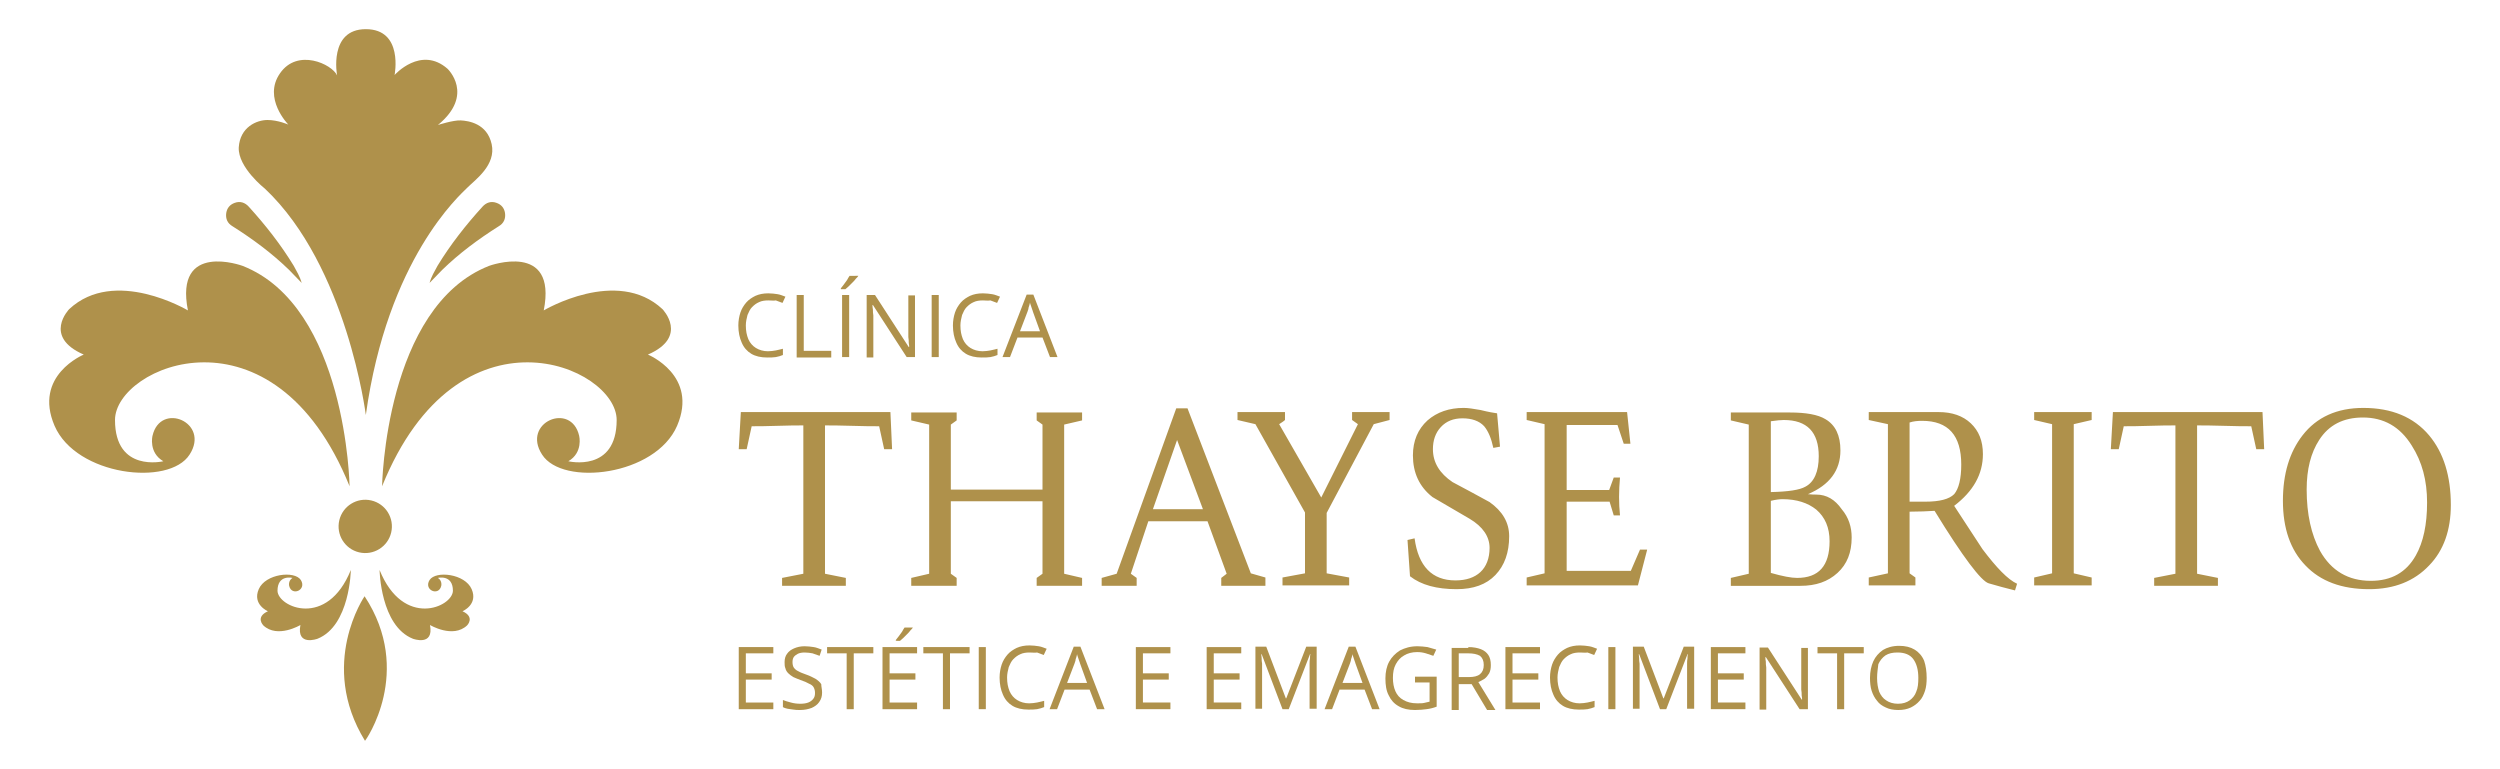<?xml version="1.0" encoding="utf-8"?>
<!-- Generator: Adobe Illustrator 27.6.1, SVG Export Plug-In . SVG Version: 6.00 Build 0)  -->
<svg version="1.1" id="Camada_1" xmlns="http://www.w3.org/2000/svg" xmlns:xlink="http://www.w3.org/1999/xlink" x="0px" y="0px"
	 viewBox="0 0 600 184.6" style="enable-background:new 0 0 600 184.6;" xml:space="preserve">
<style type="text/css">
	.st0{fill-rule:evenodd;clip-rule:evenodd;fill:#AF914B;}
	.st1{fill:#AF914B;}
</style>
<g>
	<path class="st0" d="M214.1,107.8h-1.9l-1.2-5.5c-1.5,0-3.7,0-6.5-0.1c-3-0.1-5.1-0.1-6.5-0.1v35.6l5,1v1.9h-15.3v-1.9l5.1-1v-35.6
		c-1.4,0-3.5,0-6.2,0.1c-2.7,0.1-4.8,0.1-6.2,0.1l-1.2,5.5h-1.9l0.5-8.9h35.9L214.1,107.8L214.1,107.8z M259.7,140.6h-10.9v-1.9
		l1.4-1v-17.4h-22v17.4l1.4,1v1.9h-10.9v-1.9l4.3-1v-35.8l-4.3-1v-1.9h10.9v1.9l-1.4,1v15.6h22v-15.6l-1.4-1v-1.9h10.9v1.9l-4.3,1
		v35.8l4.3,1V140.6L259.7,140.6z M303.7,140.6h-10.6v-1.9l1.3-1l-4.6-12.6h-14.2l-4.2,12.6l1.4,1v1.9h-8.4v-1.9l3.6-1L282.3,98h2.7
		l15.2,39.6l3.5,1V140.6L303.7,140.6z M288.7,122.2l-6.2-16.6l-5.8,16.6H288.7L288.7,122.2z M333.5,100.8v-1.9h-9v1.9l1.4,1
		l-8.8,17.6l-10.1-17.6c0.6-0.4,1.1-0.7,1.4-1v-1.9H297v1.9l0,0l4.3,1l11.9,21.2v14.6l-5.4,1v1.9h16v-1.9l-5.4-1v-14.5l11.3-21.3
		L333.5,100.8L333.5,100.8z M362.2,128.7c0,3.9-1.1,7-3.3,9.3c-2.2,2.3-5.3,3.4-9.3,3.4c-4.8,0-8.5-1-11.2-3.1l-0.6-8.7l1.7-0.4
		c0.9,6.7,4.2,10.1,9.8,10.1c2.6,0,4.6-0.7,6-2c1.4-1.3,2.2-3.3,2.2-5.8c0-2.7-1.6-5.1-4.8-7c-3-1.7-5.9-3.5-8.9-5.2
		c-3.2-2.5-4.7-5.9-4.7-10c0-3.5,1.2-6.3,3.5-8.4c2.3-2,5.2-3,8.7-3c1,0,2.3,0.2,4,0.5c2,0.5,3.3,0.7,4,0.8l0.7,8l-1.6,0.3
		c-0.5-2.3-1.2-4-2.2-5.2c-1.2-1.3-3-1.9-5.2-1.9c-2.2,0-3.9,0.7-5.2,2.1c-1.3,1.4-1.9,3.2-1.9,5.3c0,3.2,1.6,5.8,4.7,7.9
		c3,1.6,6,3.2,8.9,4.8C360.6,122.7,362.2,125.4,362.2,128.7L362.2,128.7z M395.3,132l-2.2,8.5h-26.7v-1.9l4.3-1v-35.8l-4.3-1v-1.9
		h24.1l0.8,7.6h-1.6l-1.5-4.5H376v15.6h10.2l1.1-3h1.5c-0.3,3.2-0.3,6.2,0,9.1h-1.5l-1-3.3H376v16.6h15.4l2.2-5.1H395.3L395.3,132z
		 M444.4,129c0,3.6-1.1,6.4-3.4,8.5c-2.3,2.1-5.2,3.1-8.9,3.1h-16.7v-1.9l4.3-1v-35.8l-4.3-1v-1.9h14.2c3.8,0,6.7,0.5,8.5,1.6
		c2.4,1.4,3.6,3.9,3.6,7.5c0,4.8-2.6,8.3-7.8,10.5c0.9,0.1,1.6,0.1,2,0.1c2.5,0,4.5,1.2,6.1,3.5C443.7,124.2,444.4,126.5,444.4,129
		L444.4,129z M436.5,109.5c0-5.8-2.8-8.7-8.4-8.7c-0.7,0-1.7,0.1-3.1,0.3v17c4.2-0.1,6.9-0.5,8.3-1.3
		C435.4,115.7,436.5,113.2,436.5,109.5L436.5,109.5z M439.1,129.9c0-3.3-1.1-5.8-3.2-7.6c-2-1.6-4.7-2.5-8.1-2.5
		c-0.6,0-1.6,0.1-2.8,0.4v17.3c2.8,0.8,4.9,1.2,6.3,1.2C436.5,138.7,439.1,135.8,439.1,129.9L439.1,129.9z M484.1,140.1l-0.5,1.6
		c-2.1-0.5-4.2-1.1-6.3-1.7c-1.8-0.5-6.2-6.3-13-17.4c-1.7,0.1-3.7,0.2-6,0.2v14.8l1.4,1v1.9h-11.2v-1.9l4.6-1v-35.8l-4.6-1v-1.9
		h16.8c3.2,0,5.8,0.9,7.7,2.7c1.9,1.8,2.9,4.2,2.9,7.4c0,4.8-2.3,8.9-6.9,12.4c3.9,6,6.2,9.5,6.8,10.4
		C479.2,136.3,481.9,139.1,484.1,140.1L484.1,140.1z M470.7,111.5c0-7-3.1-10.5-9.4-10.5c-1.1,0-2.1,0.1-3,0.4v19c2.3,0,3.6,0,3.8,0
		c3.4,0,5.7-0.6,6.9-1.8C470.1,117.3,470.7,114.9,470.7,111.5L470.7,111.5z M502,100.8l-4.3,1v35.8l4.3,1v1.9h-13.8v-1.9l4.3-1
		v-35.8l-4.3-1v-1.9H502V100.8L502,100.8z M543.4,107.8h-1.9l-1.2-5.5c-1.5,0-3.7,0-6.5-0.1c-3-0.1-5.1-0.1-6.5-0.1v35.6l5,1v1.9
		h-15.3v-1.9l5.1-1v-35.6c-1.4,0-3.5,0-6.2,0.1c-2.7,0.1-4.8,0.1-6.2,0.1l-1.2,5.5h-1.9l0.5-8.9H543L543.4,107.8L543.4,107.8z
		 M588.2,121.2c0,6-1.7,10.9-5.2,14.5c-3.6,3.8-8.4,5.7-14.4,5.7c-6.6,0-11.7-1.9-15.3-5.7c-3.6-3.7-5.4-8.9-5.4-15.5
		c0-6.5,1.6-11.7,4.7-15.7c3.4-4.4,8.3-6.6,14.6-6.6c6.8,0,12.1,2.2,15.8,6.6C586.5,108.7,588.2,114.3,588.2,121.2L588.2,121.2z
		 M582.5,120.6c0-5.3-1.2-9.8-3.7-13.7c-2.8-4.5-6.7-6.7-11.7-6.7c-4.7,0-8.2,1.8-10.5,5.4c-2,3.1-3,7-3,11.9
		c0,5.9,1.1,10.8,3.2,14.7c2.7,4.8,6.8,7.2,12.2,7.2c4.9,0,8.5-2,10.8-6.1C581.6,130.1,582.5,125.9,582.5,120.6z"/>
	<g>
		<path class="st0" d="M91.7,116.7c0,0,0.7-43.1,25.7-52.9c0,0,16.4-6,13.1,10.7c0,0,17.6-10.5,28.5-0.3c0,0,6.4,6.6-3.5,10.9
			c0,0,12.2,5,7,17.1c-5.2,12-27.5,14.6-32.4,6.9c-5-7.7,7-12.8,8.9-4.5c0,0,1,4-2.6,6.1c0,0,11.6,2.8,11.6-9.9
			C148,87.9,110,71.5,91.7,116.7z"/>
		<path class="st0" d="M83.9,116.7c0,0-0.7-43.1-25.7-52.9c0,0-16.4-6-13.1,10.7c0,0-17.6-10.5-28.5-0.3c0,0-6.4,6.6,3.5,10.9
			c0,0-12.2,5-7,17.1c5.2,12,27.5,14.6,32.4,6.9c5-7.7-7-12.8-8.9-4.5c0,0-1,4,2.6,6.1c0,0-11.6,2.8-11.6-9.9
			C27.6,87.9,65.6,71.5,83.9,116.7z"/>
		<path class="st0" d="M84.2,136.8c0,0-0.2,13.4-8,16.5c0,0-5.1,1.9-4.1-3.3c0,0-5.5,3.3-8.9,0.1c0,0-2-2,1.1-3.4
			c0,0-3.8-1.6-2.2-5.3c1.6-3.7,8.6-4.5,10.1-2.2c1.5,2.4-2.2,4-2.8,1.4c0,0-0.3-1.2,0.8-1.9c0,0-3.6-0.9-3.6,3.1
			C66.7,145.7,78.5,150.9,84.2,136.8z"/>
		<path class="st0" d="M91.1,136.8c0,0,0.2,13.4,8,16.5c0,0,5.1,1.9,4.1-3.3c0,0,5.5,3.3,8.9,0.1c0,0,2-2-1.1-3.4
			c0,0,3.8-1.6,2.2-5.3c-1.6-3.7-8.6-4.5-10.1-2.2c-1.5,2.4,2.2,4,2.8,1.4c0,0,0.3-1.2-0.8-1.9c0,0,3.6-0.9,3.6,3.1
			C108.6,145.7,96.8,150.9,91.1,136.8z"/>
		<ellipse transform="matrix(0.229 -0.973 0.973 0.229 -55.316 182.747)" class="st0" cx="87.7" cy="126.3" rx="6.4" ry="6.4"/>
		<path class="st0" d="M87.5,143.1c0,0-11.2,16.3,0.1,34.7C87.7,177.8,99.4,161.2,87.5,143.1z"/>
		<path class="st0" d="M103.1,67.9c0.4-1.5,1.2-2.8,1.9-4.1c3.1-5.1,6.8-9.8,10.8-14.2c0.9-1,2.1-1.4,3.4-0.9c1.1,0.4,1.8,1.2,2,2.4
			c0.2,1.4-0.3,2.5-1.5,3.2c-4.9,3.1-9.5,6.5-13.6,10.5C105.1,65.8,104.1,66.9,103.1,67.9z"/>
		<path class="st0" d="M72.4,67.9c-0.4-1.5-1.2-2.8-1.9-4.1c-3.1-5.1-6.8-9.8-10.8-14.2c-0.9-1-2.1-1.4-3.4-0.9
			c-1.1,0.4-1.8,1.2-2,2.4c-0.2,1.4,0.3,2.5,1.5,3.2c4.9,3.1,9.5,6.5,13.6,10.5C70.4,65.8,71.4,66.9,72.4,67.9z"/>
		<path class="st0" d="M87.8,99.6c0,0-4.5-35.7-24.2-54.3c0,0-6.5-5.1-6.3-9.9c0.3-4.9,4.3-6.6,6.9-6.6c2.5,0,5,1.1,5,1.1
			s-6.2-6.3-2-12.3c4.2-6.1,12.5-2.2,13.7,0.5c0,0-2.1-11.1,6.9-11.1c9.1,0,6.9,11,6.9,11s6.3-7.1,12.7-1.5c0,0,6.6,6.2-2.3,13.5
			c0,0,3.7-1.2,5.5-1.1c1.8,0.1,6.3,0.7,7.4,5.7c1.1,5-3.9,8.5-5.8,10.4C110.4,46.8,93,62.1,87.8,99.6z"/>
	</g>
	<g>
		<path class="st1" d="M185.6,170.2h-8.3v-14.9h8.3v1.5H179v4.8h6.2v1.5H179v5.5h6.6V170.2z"/>
		<path class="st1" d="M197.3,166.2c0,0.9-0.2,1.6-0.7,2.3c-0.4,0.6-1.1,1.1-1.8,1.4c-0.8,0.3-1.7,0.5-2.8,0.5c-0.6,0-1.1,0-1.6-0.1
			c-0.5-0.1-1-0.1-1.4-0.2c-0.4-0.1-0.8-0.2-1.1-0.4V168c0.5,0.2,1.1,0.4,1.9,0.6c0.7,0.2,1.5,0.3,2.3,0.3c0.7,0,1.4-0.1,1.9-0.3
			c0.5-0.2,0.9-0.5,1.2-0.9c0.3-0.4,0.4-0.8,0.4-1.4c0-0.5-0.1-0.9-0.3-1.3s-0.6-0.7-1.1-0.9c-0.5-0.3-1.2-0.6-2.1-0.9
			c-0.6-0.2-1.2-0.5-1.7-0.7c-0.5-0.3-0.9-0.6-1.2-0.9c-0.3-0.3-0.6-0.7-0.7-1.2c-0.2-0.4-0.2-1-0.2-1.5c0-0.8,0.2-1.5,0.6-2
			c0.4-0.6,1-1,1.7-1.3c0.7-0.3,1.5-0.5,2.5-0.5c0.8,0,1.5,0.1,2.2,0.2c0.7,0.1,1.3,0.4,1.9,0.6l-0.5,1.5c-0.5-0.2-1.1-0.4-1.7-0.6
			c-0.6-0.1-1.2-0.2-1.9-0.2c-0.6,0-1.2,0.1-1.6,0.3c-0.4,0.2-0.8,0.5-1,0.8c-0.2,0.3-0.3,0.7-0.3,1.2c0,0.5,0.1,1,0.3,1.3
			c0.2,0.3,0.6,0.7,1.1,0.9c0.5,0.3,1.1,0.5,1.9,0.8c0.9,0.3,1.6,0.7,2.2,1c0.6,0.4,1.1,0.8,1.4,1.3
			C197.1,164.8,197.3,165.4,197.3,166.2z"/>
		<path class="st1" d="M204.9,170.2h-1.7v-13.4h-4.7v-1.5h11.1v1.5h-4.7V170.2z"/>
		<path class="st1" d="M220.1,170.2h-8.3v-14.9h8.3v1.5h-6.6v4.8h6.2v1.5h-6.2v5.5h6.6V170.2z M219.1,150.4v0.2
			c-0.1,0.2-0.3,0.4-0.6,0.7c-0.2,0.3-0.5,0.6-0.8,0.9c-0.3,0.3-0.6,0.6-0.9,0.9c-0.3,0.3-0.6,0.5-0.8,0.7H215v-0.2
			c0.2-0.3,0.5-0.6,0.7-0.9c0.3-0.4,0.5-0.7,0.8-1.1c0.2-0.4,0.4-0.7,0.6-1H219.1z"/>
		<path class="st1" d="M228,170.2h-1.7v-13.4h-4.7v-1.5h11.1v1.5H228V170.2z"/>
		<path class="st1" d="M234.9,170.2v-14.9h1.7v14.9H234.9z"/>
		<path class="st1" d="M247.1,156.6c-0.8,0-1.6,0.1-2.2,0.4c-0.7,0.3-1.2,0.7-1.7,1.2c-0.5,0.5-0.8,1.2-1.1,1.9
			c-0.2,0.8-0.4,1.6-0.4,2.5c0,1.3,0.2,2.3,0.6,3.3c0.4,0.9,1,1.6,1.8,2.1c0.8,0.5,1.8,0.8,2.9,0.8c0.7,0,1.3-0.1,1.9-0.2
			c0.6-0.1,1.2-0.3,1.7-0.4v1.5c-0.5,0.2-1.1,0.4-1.7,0.5c-0.6,0.1-1.3,0.1-2.1,0.1c-1.5,0-2.8-0.3-3.8-0.9c-1-0.6-1.8-1.5-2.3-2.7
			c-0.5-1.1-0.8-2.5-0.8-4.1c0-1.1,0.2-2.2,0.5-3.1s0.8-1.7,1.4-2.4c0.6-0.7,1.4-1.2,2.2-1.6c0.9-0.4,1.9-0.6,3.1-0.6
			c0.8,0,1.5,0.1,2.2,0.2c0.7,0.1,1.3,0.4,1.9,0.6l-0.7,1.5c-0.5-0.2-1-0.4-1.6-0.6C248.4,156.7,247.8,156.6,247.1,156.6z"/>
		<path class="st1" d="M263.3,170.2l-1.8-4.7h-6l-1.8,4.7h-1.8l5.8-15h1.6l5.8,15H263.3z M260.9,163.9l-1.7-4.7
			c0-0.1-0.1-0.3-0.2-0.6c-0.1-0.3-0.2-0.6-0.3-0.9c-0.1-0.3-0.2-0.5-0.2-0.7c-0.1,0.3-0.1,0.6-0.2,0.8c-0.1,0.3-0.2,0.5-0.2,0.8
			c-0.1,0.2-0.1,0.4-0.2,0.6l-1.8,4.7H260.9z"/>
		<path class="st1" d="M280.9,170.2h-8.3v-14.9h8.3v1.5h-6.6v4.8h6.2v1.5h-6.2v5.5h6.6V170.2z"/>
		<path class="st1" d="M297.9,170.2h-8.3v-14.9h8.3v1.5h-6.6v4.8h6.2v1.5h-6.2v5.5h6.6V170.2z"/>
		<path class="st1" d="M307.8,170.2l-5-13.2h-0.1c0,0.3,0.1,0.6,0.1,1c0,0.4,0,0.8,0.1,1.3c0,0.5,0,1,0,1.4v9.4h-1.6v-14.9h2.6
			l4.7,12.4h0.1l4.8-12.4h2.5v14.9h-1.7v-9.5c0-0.4,0-0.9,0-1.3c0-0.4,0-0.9,0.1-1.3c0-0.4,0-0.7,0.1-1h-0.1l-5.1,13.2H307.8z"/>
		<path class="st1" d="M329.3,170.2l-1.8-4.7h-6l-1.8,4.7h-1.8l5.8-15h1.6l5.8,15H329.3z M327,163.9l-1.7-4.7c0-0.1-0.1-0.3-0.2-0.6
			c-0.1-0.3-0.2-0.6-0.3-0.9c-0.1-0.3-0.2-0.5-0.2-0.7c-0.1,0.3-0.1,0.6-0.2,0.8c-0.1,0.3-0.2,0.5-0.2,0.8c-0.1,0.2-0.1,0.4-0.2,0.6
			l-1.8,4.7H327z"/>
		<path class="st1" d="M339.6,162.4h5.2v7.2c-0.8,0.3-1.6,0.5-2.4,0.6c-0.8,0.1-1.7,0.2-2.8,0.2c-1.6,0-2.9-0.3-3.9-0.9
			c-1.1-0.6-1.9-1.5-2.4-2.6c-0.6-1.1-0.8-2.5-0.8-4.1c0-1.5,0.3-2.9,0.9-4c0.6-1.1,1.5-2,2.6-2.7c1.2-0.6,2.5-1,4.2-1
			c0.8,0,1.6,0.1,2.4,0.2c0.7,0.2,1.4,0.4,2.1,0.6l-0.7,1.5c-0.6-0.2-1.2-0.4-1.8-0.6c-0.7-0.2-1.3-0.3-2.1-0.3
			c-1.2,0-2.3,0.3-3.1,0.8c-0.9,0.5-1.5,1.2-2,2.1c-0.5,0.9-0.7,2-0.7,3.3c0,1.2,0.2,2.3,0.6,3.2c0.4,0.9,1,1.6,1.9,2.1
			c0.9,0.5,1.9,0.8,3.3,0.8c0.7,0,1.3,0,1.7-0.1c0.5-0.1,0.9-0.2,1.3-0.3v-4.6h-3.5V162.4z"/>
		<path class="st1" d="M352.4,155.3c1.2,0,2.2,0.2,3,0.5s1.4,0.8,1.8,1.4c0.4,0.6,0.6,1.4,0.6,2.4c0,0.8-0.1,1.4-0.4,2
			c-0.3,0.5-0.7,1-1.1,1.3c-0.5,0.3-1,0.6-1.5,0.8l4.1,6.7h-2l-3.7-6.2h-3.1v6.2h-1.7v-14.9H352.4z M352.3,156.8h-2.2v5.7h2.4
			c1.2,0,2.1-0.2,2.7-0.7c0.6-0.5,0.9-1.2,0.9-2.2c0-1-0.3-1.7-0.9-2.2C354.5,157,353.6,156.8,352.3,156.8z"/>
		<path class="st1" d="M369.6,170.2h-8.3v-14.9h8.3v1.5H363v4.8h6.2v1.5H363v5.5h6.6V170.2z"/>
		<path class="st1" d="M379.2,156.6c-0.8,0-1.6,0.1-2.2,0.4c-0.7,0.3-1.2,0.7-1.7,1.2c-0.5,0.5-0.8,1.2-1.1,1.9
			c-0.2,0.8-0.4,1.6-0.4,2.5c0,1.3,0.2,2.3,0.6,3.3c0.4,0.9,1,1.6,1.8,2.1c0.8,0.5,1.8,0.8,2.9,0.8c0.7,0,1.3-0.1,1.9-0.2
			c0.6-0.1,1.2-0.3,1.7-0.4v1.5c-0.5,0.2-1.1,0.4-1.7,0.5c-0.6,0.1-1.3,0.1-2.1,0.1c-1.5,0-2.8-0.3-3.8-0.9c-1-0.6-1.8-1.5-2.3-2.7
			c-0.5-1.1-0.8-2.5-0.8-4.1c0-1.1,0.2-2.2,0.5-3.1c0.3-0.9,0.8-1.7,1.4-2.4c0.6-0.7,1.4-1.2,2.2-1.6c0.9-0.4,1.9-0.6,3.1-0.6
			c0.8,0,1.5,0.1,2.2,0.2c0.7,0.1,1.3,0.4,1.9,0.6l-0.7,1.5c-0.5-0.2-1-0.4-1.6-0.6C380.5,156.7,379.9,156.6,379.2,156.6z"/>
		<path class="st1" d="M386,170.2v-14.9h1.7v14.9H386z"/>
		<path class="st1" d="M398.4,170.2l-5-13.2h-0.1c0,0.3,0.1,0.6,0.1,1c0,0.4,0,0.8,0.1,1.3c0,0.5,0,1,0,1.4v9.4h-1.6v-14.9h2.6
			l4.7,12.4h0.1l4.8-12.4h2.5v14.9h-1.7v-9.5c0-0.4,0-0.9,0-1.3c0-0.4,0-0.9,0.1-1.3c0-0.4,0-0.7,0.1-1h-0.1l-5.1,13.2H398.4z"/>
		<path class="st1" d="M418.9,170.2h-8.3v-14.9h8.3v1.5h-6.6v4.8h6.2v1.5h-6.2v5.5h6.6V170.2z"/>
		<path class="st1" d="M433.9,170.2h-2l-8.1-12.5h-0.1c0,0.3,0,0.7,0.1,1.1c0,0.4,0,0.9,0.1,1.4c0,0.5,0,1,0,1.5v8.6h-1.6v-14.9h2
			l8.1,12.5h0.1c0-0.2,0-0.6-0.1-1c0-0.4,0-0.9-0.1-1.4c0-0.5,0-1,0-1.4v-8.6h1.6V170.2z"/>
		<path class="st1" d="M442.6,170.2h-1.7v-13.4h-4.7v-1.5h11.1v1.5h-4.7V170.2z"/>
		<path class="st1" d="M462.4,162.7c0,1.1-0.1,2.2-0.4,3.1c-0.3,0.9-0.7,1.8-1.3,2.4c-0.6,0.7-1.3,1.2-2.1,1.6
			c-0.9,0.4-1.8,0.6-3,0.6c-1.2,0-2.2-0.2-3-0.6c-0.9-0.4-1.6-0.9-2.1-1.6c-0.6-0.7-1-1.5-1.3-2.4c-0.3-0.9-0.4-2-0.4-3.1
			c0-1.5,0.3-2.9,0.8-4s1.3-2,2.3-2.7c1-0.6,2.3-1,3.9-1c1.5,0,2.7,0.3,3.7,0.9c1,0.6,1.8,1.5,2.3,2.7
			C462.2,159.8,462.4,161.2,462.4,162.7z M450.5,162.7c0,1.3,0.2,2.4,0.5,3.3c0.4,0.9,0.9,1.6,1.7,2.1c0.7,0.5,1.7,0.8,2.8,0.8
			c1.2,0,2.1-0.3,2.8-0.8c0.7-0.5,1.3-1.2,1.6-2.1c0.4-0.9,0.5-2,0.5-3.3c0-1.9-0.4-3.4-1.2-4.5s-2.1-1.6-3.8-1.6
			c-1.2,0-2.1,0.2-2.9,0.7c-0.7,0.5-1.3,1.2-1.7,2.1C450.7,160.4,450.5,161.4,450.5,162.7z"/>
	</g>
	<g>
		<path class="st1" d="M184.4,72.1c-0.8,0-1.6,0.1-2.2,0.4c-0.7,0.3-1.2,0.7-1.7,1.2c-0.5,0.5-0.8,1.2-1.1,1.9
			c-0.2,0.8-0.4,1.6-0.4,2.5c0,1.3,0.2,2.3,0.6,3.3c0.4,0.9,1,1.6,1.8,2.1c0.8,0.5,1.8,0.8,2.9,0.8c0.7,0,1.3-0.1,1.9-0.2
			c0.6-0.1,1.2-0.3,1.7-0.4v1.5c-0.5,0.2-1.1,0.4-1.7,0.5c-0.6,0.1-1.3,0.1-2.1,0.1c-1.5,0-2.8-0.3-3.8-0.9c-1-0.6-1.8-1.5-2.3-2.7
			c-0.5-1.1-0.8-2.5-0.8-4.1c0-1.1,0.2-2.2,0.5-3.1c0.3-0.9,0.8-1.7,1.4-2.4c0.6-0.7,1.4-1.2,2.2-1.6c0.9-0.4,1.9-0.6,3.1-0.6
			c0.8,0,1.5,0.1,2.2,0.2c0.7,0.1,1.3,0.4,1.9,0.6l-0.7,1.5c-0.5-0.2-1-0.4-1.6-0.6C185.7,72.2,185.1,72.1,184.4,72.1z"/>
		<path class="st1" d="M191.2,85.7V70.8h1.7v13.4h6.6v1.6H191.2z"/>
		<path class="st1" d="M206,66v0.2c-0.1,0.2-0.3,0.4-0.6,0.7c-0.2,0.3-0.5,0.6-0.8,0.9c-0.3,0.3-0.6,0.6-0.9,0.9
			c-0.3,0.3-0.6,0.5-0.8,0.7h-1.1v-0.2c0.2-0.3,0.5-0.6,0.7-0.9c0.3-0.4,0.5-0.7,0.8-1.1c0.2-0.4,0.4-0.7,0.6-1H206z M202.1,85.7
			V70.8h1.7v14.9H202.1z"/>
		<path class="st1" d="M219.6,85.7h-2l-8.1-12.5h-0.1c0,0.3,0,0.7,0.1,1.1c0,0.4,0,0.9,0.1,1.4c0,0.5,0,1,0,1.5v8.6h-1.6V70.8h2
			l8.1,12.5h0.1c0-0.2,0-0.6-0.1-1c0-0.4,0-0.9-0.1-1.4c0-0.5,0-1,0-1.4v-8.6h1.6V85.7z"/>
		<path class="st1" d="M223.6,85.7V70.8h1.7v14.9H223.6z"/>
		<path class="st1" d="M235.9,72.1c-0.8,0-1.6,0.1-2.2,0.4c-0.7,0.3-1.2,0.7-1.7,1.2c-0.5,0.5-0.8,1.2-1.1,1.9
			c-0.2,0.8-0.4,1.6-0.4,2.5c0,1.3,0.2,2.3,0.6,3.3c0.4,0.9,1,1.6,1.8,2.1c0.8,0.5,1.8,0.8,2.9,0.8c0.7,0,1.3-0.1,1.9-0.2
			c0.6-0.1,1.2-0.3,1.7-0.4v1.5c-0.5,0.2-1.1,0.4-1.7,0.5c-0.6,0.1-1.3,0.1-2.1,0.1c-1.5,0-2.8-0.3-3.8-0.9c-1-0.6-1.8-1.5-2.3-2.7
			c-0.5-1.1-0.8-2.5-0.8-4.1c0-1.1,0.2-2.2,0.5-3.1c0.3-0.9,0.8-1.7,1.4-2.4c0.6-0.7,1.4-1.2,2.2-1.6c0.9-0.4,1.9-0.6,3.1-0.6
			c0.8,0,1.5,0.1,2.2,0.2c0.7,0.1,1.3,0.4,1.9,0.6l-0.7,1.5c-0.5-0.2-1-0.4-1.6-0.6C237.1,72.2,236.5,72.1,235.9,72.1z"/>
		<path class="st1" d="M252,85.7l-1.8-4.7h-6l-1.8,4.7h-1.8l5.8-15h1.6l5.8,15H252z M249.6,79.5l-1.7-4.7c0-0.1-0.1-0.3-0.2-0.6
			c-0.1-0.3-0.2-0.6-0.3-0.9c-0.1-0.3-0.2-0.5-0.2-0.7c-0.1,0.3-0.1,0.6-0.2,0.8c-0.1,0.3-0.2,0.5-0.2,0.8c-0.1,0.2-0.1,0.4-0.2,0.6
			l-1.8,4.7H249.6z"/>
	</g>
</g>
</svg>
